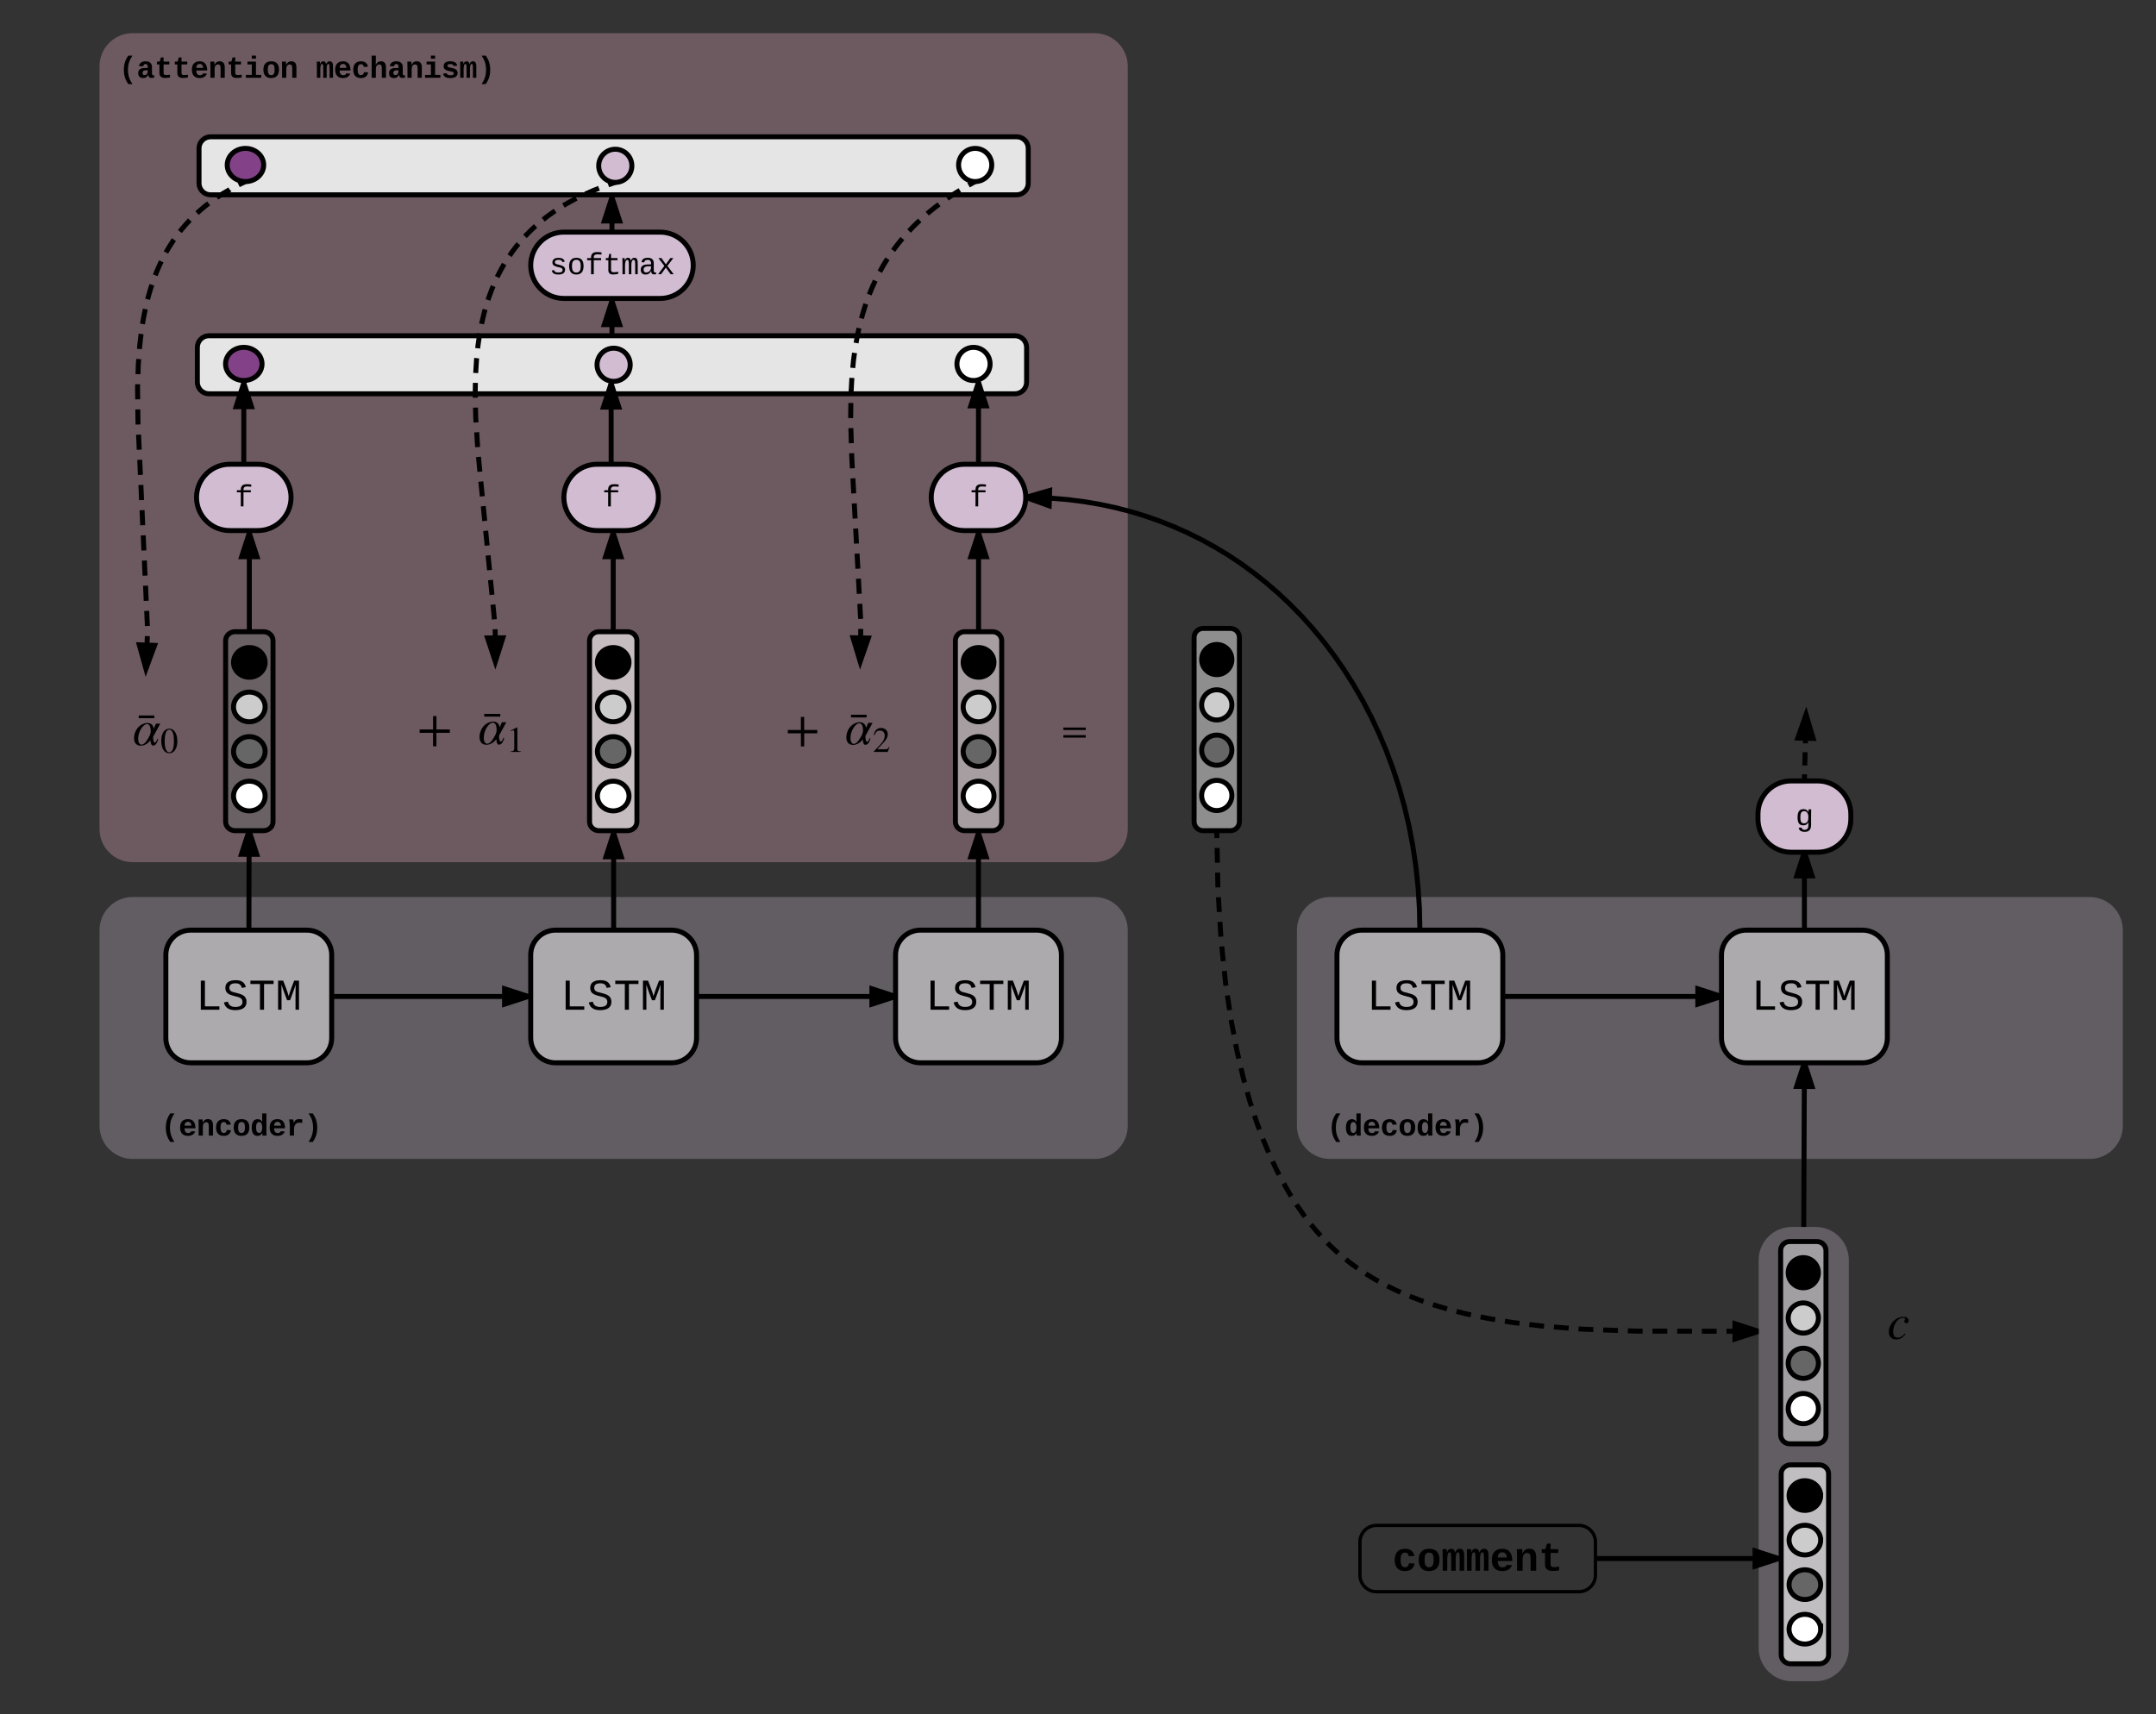 <svg xmlns="http://www.w3.org/2000/svg" xmlns:xlink="http://www.w3.org/1999/xlink" xmlns:lucid="lucid" width="1300" height="1034"><rect width="100%" height="100%" fill="#333333" stroke="none"/><g transform="translate(0 -320)" lucid:page-tab-id="0_0"><path d="M1060.4 1080c0-11.05 8.95-20 20-20h14.4c11.05 0 20 8.95 20 20v234c0 11.05-8.95 20-20 20h-14.4c-11.05 0-20-8.95-20-20z" stroke="#000" stroke-opacity="0" stroke-width=".5" fill="#d1bcd2" fill-opacity=".3"/><path d="M60 360c0-11.05 8.95-20 20-20h580c11.05 0 20 8.95 20 20v460c0 11.05-8.95 20-20 20H80c-11.05 0-20-8.95-20-20z" stroke="#000" stroke-opacity="0" stroke-width=".5" fill="#f5b5c8" fill-opacity=".3"/><path d="M60 881c0-11.05 8.95-20 20-20h580c11.05 0 20 8.95 20 20v118c0 11.05-8.95 20-20 20H80c-11.05 0-20-8.95-20-20z" stroke="#000" stroke-opacity="0" stroke-width=".5" fill="#d1bcd2" fill-opacity=".3"/><path d="M100 896c0-8.28 6.72-15 15-15h70c8.28 0 15 6.72 15 15v50c0 8.28-6.72 15-15 15h-70c-8.28 0-15-6.72-15-15z" stroke="#000" stroke-width="3" fill="#fff" fill-opacity=".48"/><use xlink:href="#a" transform="matrix(1,0,0,1,100,881) translate(17.995 47.995)"/><path d="M320 896c0-8.28 6.72-15 15-15h70c8.28 0 15 6.72 15 15v50c0 8.28-6.72 15-15 15h-70c-8.28 0-15-6.72-15-15z" stroke="#000" stroke-width="3" fill="#fff" fill-opacity=".48"/><use xlink:href="#a" transform="matrix(1,0,0,1,320,881) translate(17.995 47.995)"/><path d="M540 896c0-8.28 6.72-15 15-15h70c8.28 0 15 6.72 15 15v50c0 8.28-6.72 15-15 15h-70c-8.28 0-15-6.72-15-15z" stroke="#000" stroke-width="3" fill="#fff" fill-opacity=".48"/><use xlink:href="#a" transform="matrix(1,0,0,1,540,881) translate(17.995 47.995)"/><path d="M200 921h118.5" stroke="#000" stroke-width="3" fill="none"/><path d="M200 922.5v-3zM318.5 921l-14.27 4.64v-9.28z"/><path d="M320 919.9v2.2l-17.27 5.6v-13.4zm-14.27 3.67l7.92-2.57-7.92-2.57z"/><path d="M420 921h120" stroke="#000" stroke-width="3" fill="none"/><path d="M420 922.5v-3zM540 921l-14.27 4.64v-9.28z"/><path d="M540 919.42v3.16l-15.77 5.12v-13.4zm-12.77 4.15l7.92-2.57-7.92-2.57z"/><path d="M164.62 706.38c0-2.97-2.55-5.38-5.7-5.38h-17.16c-3.16 0-5.72 2.4-5.72 5.38v109.24c0 2.97 2.56 5.38 5.72 5.38h17.15c3.17 0 5.72-2.4 5.72-5.38z" stroke="#000" stroke-width="3" fill="#666" fill-opacity=".6"/><path d="M159.86 719.5c0 4.95-4.26 8.96-9.53 8.96-5.26 0-9.52-4-9.52-8.96 0-4.94 4.27-8.95 9.53-8.95 5.27 0 9.53 4 9.53 8.95z" stroke="#000" stroke-width="3"/><path d="M159.86 746.37c0 4.95-4.26 8.95-9.53 8.95-5.26 0-9.52-4-9.52-8.95 0-4.94 4.27-8.95 9.53-8.95 5.27 0 9.53 4 9.53 8.95z" stroke="#000" stroke-width="3" fill="#ccc"/><path d="M159.86 773.24c0 4.94-4.26 8.95-9.53 8.95-5.26 0-9.52-4.02-9.52-8.96 0-4.94 4.27-8.95 9.53-8.95 5.27 0 9.53 4 9.53 8.94z" stroke="#000" stroke-width="3" fill="#666"/><path d="M159.86 800.1c0 4.95-4.26 8.96-9.53 8.96-5.26 0-9.52-4-9.52-8.95 0-4.94 4.27-8.96 9.53-8.96 5.27 0 9.53 4.02 9.53 8.97z" stroke="#000" stroke-width="3" fill="#fff"/><path d="M384.04 706.38c0-2.97-2.56-5.38-5.72-5.38h-17.15c-3.15 0-5.7 2.4-5.7 5.38v109.24c0 2.97 2.55 5.38 5.7 5.38h17.15c3.16 0 5.72-2.4 5.72-5.38z" stroke="#000" stroke-width="3" fill="#fff" fill-opacity=".6"/><path d="M379.28 719.5c0 4.95-4.27 8.96-9.53 8.96-5.27 0-9.53-4-9.53-8.96 0-4.94 4.26-8.95 9.53-8.95 5.26 0 9.53 4 9.53 8.95z" stroke="#000" stroke-width="3"/><path d="M379.28 746.37c0 4.95-4.27 8.95-9.53 8.95-5.27 0-9.53-4-9.53-8.95 0-4.94 4.26-8.95 9.53-8.95 5.26 0 9.53 4 9.53 8.95z" stroke="#000" stroke-width="3" fill="#ccc"/><path d="M379.28 773.24c0 4.94-4.27 8.95-9.53 8.95-5.27 0-9.53-4.02-9.53-8.96 0-4.94 4.26-8.95 9.53-8.95 5.26 0 9.53 4 9.53 8.94z" stroke="#000" stroke-width="3" fill="#666"/><path d="M379.28 800.1c0 4.95-4.27 8.96-9.53 8.96-5.27 0-9.53-4-9.53-8.95 0-4.94 4.26-8.96 9.53-8.96 5.26 0 9.53 4.02 9.53 8.97z" stroke="#000" stroke-width="3" fill="#fff"/><path d="M604 706.38c0-2.97-2.5-5.38-5.58-5.38h-16.75c-3.1 0-5.6 2.4-5.6 5.38v109.24c0 2.97 2.5 5.38 5.6 5.38h16.75c3.08 0 5.58-2.4 5.58-5.38z" stroke="#000" stroke-width="3" fill="#ccc" fill-opacity=".6"/><path d="M599.35 719.5c0 4.95-4.17 8.96-9.3 8.96-5.15 0-9.3-4-9.3-8.96 0-4.94 4.15-8.95 9.3-8.95 5.13 0 9.3 4 9.3 8.95z" stroke="#000" stroke-width="3"/><path d="M599.35 746.37c0 4.95-4.17 8.95-9.3 8.95-5.15 0-9.3-4-9.3-8.95 0-4.94 4.15-8.95 9.3-8.95 5.13 0 9.3 4 9.3 8.95z" stroke="#000" stroke-width="3" fill="#ccc"/><path d="M599.35 773.24c0 4.94-4.17 8.95-9.3 8.95-5.15 0-9.3-4.02-9.3-8.96 0-4.94 4.15-8.95 9.3-8.95 5.13 0 9.3 4 9.3 8.94z" stroke="#000" stroke-width="3" fill="#666"/><path d="M599.35 800.1c0 4.95-4.17 8.96-9.3 8.96-5.15 0-9.3-4-9.3-8.95 0-4.94 4.15-8.96 9.3-8.96 5.13 0 9.3 4.02 9.3 8.97z" stroke="#000" stroke-width="3" fill="#fff"/><path d="M590 881v-58.5" stroke="#000" stroke-width="3" fill="none"/><path/><path d="M594.64 836.77h-9.28L590 822.5z"/><path d="M596.7 838.27h-13.4l5.6-17.27h2.2zm-9.27-3h5.14l-2.57-7.92z"/><path d="M370 881v-58.5" stroke="#000" stroke-width="3" fill="none"/><path/><path d="M374.64 836.77h-9.28L370 822.5z"/><path d="M376.7 838.27h-13.4l5.6-17.27h2.2zm-9.27-3h5.14l-2.57-7.92z"/><path d="M150.08 881l.13-60" stroke="#000" stroke-width="3" fill="none"/><path d="M150.08 881h-1.5zM154.8 835.28l-9.26-.02L150.2 821z"/><path d="M156.88 836.78l-13.4-.03 5.15-15.75h3.15zm-9.27-3.02h5.15l-2.55-7.9z"/><path d="M561.5 620c0-11.05 8.95-20 20-20h17c11.05 0 20 8.95 20 20s-8.95 20-20 20h-17c-11.05 0-20-8.95-20-20z" stroke="#000" stroke-width="3" fill="#d1bcd2"/><use xlink:href="#b" transform="matrix(1,0,0,1,561.5,600) translate(23.099 25.396)"/><path d="M118.5 620c0-11.05 8.95-20 20-20h17c11.05 0 20 8.95 20 20s-8.95 20-20 20h-17c-11.05 0-20-8.95-20-20z" stroke="#000" stroke-width="3" fill="#d1bcd2"/><use xlink:href="#b" transform="matrix(1,0,0,1,118.5,600) translate(23.099 25.396)"/><path d="M340 620c0-11.05 8.95-20 20-20h17c11.05 0 20 8.95 20 20s-8.95 20-20 20h-17c-11.05 0-20-8.95-20-20z" stroke="#000" stroke-width="3" fill="#d1bcd2"/><use xlink:href="#b" transform="matrix(1,0,0,1,340,600) translate(23.099 25.396)"/><path d="M590.04 701v-59.5" stroke="#000" stroke-width="3" fill="none"/><path d="M591.54 701h-3 3zM594.68 655.77h-9.27l4.64-14.27z"/><path d="M596.74 657.27h-13.4l5.6-17.27h2.2zm-9.27-3h5.14l-2.56-7.92z"/><path d="M150.33 701v-59.5" stroke="#000" stroke-width="3" fill="none"/><path d="M151.83 701h-3 3zM154.97 655.77h-9.27l4.63-14.27z"/><path d="M157.03 657.27h-13.4l5.6-17.27h2.2zm-9.27-3h5.14l-2.57-7.92z"/><path d="M369.75 701v-59.5" stroke="#000" stroke-width="3" fill="none"/><path d="M371.25 701h-3 3zM374.38 655.77h-9.27l4.65-14.27z"/><path d="M376.45 657.27h-13.4l5.6-17.27h2.2zm-9.27-3h5.14l-2.57-7.92z"/><path d="M119 529.5c0-3.87 3.13-7 7-7h486c3.87 0 7 3.13 7 7v21c0 3.87-3.13 7-7 7H126c-3.87 0-7-3.13-7-7z" stroke="#000" stroke-width="3" fill="#e5e5e5"/><path d="M597 539.5c0 5.52-4.48 10-10 10s-10-4.48-10-10 4.48-10 10-10 10 4.48 10 10z" stroke="#000" stroke-width="3" fill="#fff"/><path d="M380 540c0 5.52-4.48 10-10 10s-10-4.48-10-10 4.48-10 10-10 10 4.48 10 10z" stroke="#000" stroke-width="3" fill="#d1bcd2"/><path d="M158 539.5c0 5.52-4.92 10-11 10s-11-4.48-11-10 4.92-10 11-10 11 4.48 11 10z" stroke="#000" stroke-width="3" fill="#834187"/><path d="M147 600v-49" stroke="#000" stroke-width="3" fill="none"/><path/><path d="M151.64 565.28h-9.28L147 551z"/><path d="M147 549.5l1.04-.14 5.66 17.42h-13.4l5.66-17.42zm-2.57 14.28h5.14l-2.57-7.9z"/><path d="M368.5 600v-48.72" stroke="#000" stroke-width="3" fill="none"/><path/><path d="M373.14 565.54h-9.28l4.64-14.26z"/><path d="M369.64 549.94l5.56 17.1h-13.4l5.67-17.45zm-3.7 14.1h5.13l-2.57-7.9z"/><path d="M590 600v-49.46" stroke="#000" stroke-width="3" fill="none"/><path/><path d="M594.64 564.8h-9.28l4.64-14.26z"/><path d="M596.7 566.3h-13.4l5.56-17.1 1.3-.2.78-.4zm-9.27-3h5.14l-2.57-7.9z"/><path d="M320 480c0-11.05 8.95-20 20-20h58c11.05 0 20 8.95 20 20s-8.95 20-20 20h-58c-11.05 0-20-8.95-20-20z" stroke="#000" stroke-width="3" fill="#d1bcd2"/><use xlink:href="#c" transform="matrix(1,0,0,1,320,460) translate(11.194 25.396)"/><path d="M369 522.5v-21" stroke="#000" stroke-width="3" fill="none"/><path/><path d="M373.64 515.77h-9.28L369 501.5z"/><path d="M375.7 517.27h-13.4l5.6-17.27h2.2zm-9.27-3h5.14l-2.57-7.92z"/><path d="M120 409.5c0-3.87 3.13-7 7-7h486c3.87 0 7 3.13 7 7v21c0 3.87-3.13 7-7 7H127c-3.87 0-7-3.13-7-7z" stroke="#000" stroke-width="3" fill="#e5e5e5"/><path d="M598 419.5c0 5.52-4.48 10-10 10s-10-4.48-10-10 4.48-10 10-10 10 4.48 10 10z" stroke="#000" stroke-width="3" fill="#fff"/><path d="M381 420c0 5.52-4.48 10-10 10s-10-4.48-10-10 4.48-10 10-10 10 4.48 10 10z" stroke="#000" stroke-width="3" fill="#d1bcd2"/><path d="M159 419.5c0 5.52-4.92 10-11 10s-11-4.48-11-10 4.92-10 11-10 11 4.48 11 10z" stroke="#000" stroke-width="3" fill="#834187"/><path d="M369 460v-21" stroke="#000" stroke-width="3" fill="none"/><path/><path d="M373.64 453.27h-9.28L369 439z"/><path d="M375.7 454.77h-13.4l5.6-17.27h2.2zm-9.27-3h5.14l-2.57-7.92z"/><path d="M251.53 750h67.97v24h-67.97z" fill="#fff" fill-opacity="0"/><path d="M271.24 762h-8.08v8.1h-2.05V762h-8.08v-2.03h8.1v-8.1h2.04v8.1h8.08V762M305.3 755.57l-4.4 8.1v.54c0 1.5.38 3.08 1.06 3.08.43 0 .93-.6 1.58-2.3l.5.23c-.7 2.3-1.65 3.9-3.13 3.9-1.17 0-1.54-1.35-1.6-3.24-1.56 1.9-3.7 3.3-6.02 3.3-3 0-4.15-2.1-4.15-4.7 0-2.5 1.08-5.14 2.82-6.9 1.36-1.4 3.44-2.4 5.36-2.4 2.64 0 3.92 1.86 3.92 3.7l1.42-3.3h2.67m-5.88 4.84c0-2.1-.4-4.58-2.4-4.58-1.94 0-5.35 4.2-5.35 9.14 0 1.76.56 3.56 2.14 3.56 2.18 0 4.3-4.18 5.12-5.92.13-.6.5-1.36.5-2.2M301.65 752.22H292v-1.67h9.65v1.67M314.04 773.5H308v-.33c1.62-.1 2.08-.55 2.08-1.75v-9.84c0-.75-.2-1.08-.66-1.08-.22 0-.6.1-1 .27l-.58.22v-.32l3.92-2 .2.07v13.08c0 .95.44 1.34 2.08 1.34v.33"/><path d="M473.55 750.54H540V774h-66.45z" fill="#fff" fill-opacity="0"/><path d="M492.82 762.28h-7.9v7.9h-2v-7.9H475v-2h7.9v-7.9h2v7.9h7.9v2M526.12 755.98l-4.3 7.9v.55c0 1.46.37 3 1.03 3 .43 0 .9-.57 1.55-2.24l.48.2c-.66 2.24-1.6 3.82-3.06 3.82-1.15 0-1.5-1.33-1.57-3.18-1.52 1.85-3.6 3.24-5.88 3.24-2.94 0-4.06-2.06-4.06-4.6 0-2.46 1.07-5.03 2.76-6.76 1.34-1.37 3.37-2.34 5.25-2.34 2.58 0 3.82 1.82 3.82 3.6l1.4-3.2h2.6m-5.75 4.73c0-2.05-.4-4.48-2.34-4.48-1.9 0-5.24 4.12-5.24 8.94 0 1.73.54 3.48 2.08 3.48 2.12 0 4.18-4.1 5-5.78.12-.58.5-1.34.5-2.15M522.55 752.7h-9.42v-1.63h9.42v1.64M536.38 770.58l-1.16 2.93h-8.38v-.25l3.82-4.05c2-2.12 2.78-3.74 2.78-5.57 0-1.95-1.15-3.02-2.97-3.02-1.55 0-2.3.7-3.15 2.8l-.45-.1c.45-2.52 1.82-4.27 4.45-4.27 2.42 0 3.97 1.65 3.97 3.77 0 1.7-.85 3.3-2.76 5.3L529 771.9h5.02c.9 0 1.35-.23 2.06-1.43"/><path d="M80 751h30.5v23.76H80z" fill="#fff" fill-opacity="0"/><path d="M96.64 756.44l-4.3 7.9v.56c0 1.45.36 3 1.02 3 .43 0 .9-.58 1.55-2.25l.5.22c-.67 2.24-1.6 3.8-3.07 3.8-1.15 0-1.5-1.32-1.57-3.17-1.52 1.85-3.6 3.25-5.88 3.25-2.94 0-4.06-2.07-4.06-4.6 0-2.46 1.06-5.04 2.76-6.77 1.33-1.36 3.36-2.33 5.24-2.33 2.57 0 3.82 1.82 3.82 3.6l1.4-3.2h2.6m-5.76 4.72c0-2.06-.4-4.48-2.33-4.48-1.9 0-5.25 4.1-5.25 8.92 0 1.73.55 3.5 2.1 3.5 2.1 0 4.18-4.1 5-5.8.1-.57.48-1.33.48-2.15M93.06 753.17h-9.42v-1.64h9.42v1.64M106.93 766.9c0 3.7-1.35 7.38-4.84 7.38-3.67 0-4.85-4-4.85-7.5 0-3.8 1.48-7.3 4.93-7.3 2.8 0 4.75 3.03 4.75 7.43m-2.05.1c0-4.44-.95-6.95-2.83-6.95-1.78 0-2.74 2.53-2.74 6.88s.95 6.8 2.8 6.8c1.8 0 2.78-2.48 2.78-6.72"/><path d="M747.33 704.47c0-3.02-2.44-5.47-5.46-5.47h-16.4c-3.02 0-5.47 2.45-5.47 5.47v111.06c0 3.02 2.45 5.47 5.47 5.47h16.4c3.02 0 5.46-2.45 5.46-5.47z" stroke="#000" stroke-width="3" fill="#ccc" fill-opacity=".6"/><path d="M742.78 717.8c0 5.04-4.08 9.1-9.1 9.1-5.05 0-9.12-4.06-9.12-9.1 0-5 4.07-9.1 9.1-9.1 5.04 0 9.12 4.1 9.12 9.1z" stroke="#000" stroke-width="3"/><path d="M742.78 745.13c0 5.02-4.08 9.1-9.1 9.1-5.05 0-9.12-4.08-9.12-9.1 0-5.03 4.07-9.1 9.1-9.1 5.04 0 9.12 4.07 9.12 9.1z" stroke="#000" stroke-width="3" fill="#ccc"/><path d="M742.78 772.44c0 5.03-4.08 9.1-9.1 9.1-5.05 0-9.12-4.07-9.12-9.1 0-5.02 4.07-9.1 9.1-9.1 5.04 0 9.12 4.08 9.12 9.1z" stroke="#000" stroke-width="3" fill="#666"/><path d="M742.78 799.76c0 5.03-4.08 9.1-9.1 9.1-5.05 0-9.12-4.07-9.12-9.1 0-5.03 4.07-9.1 9.1-9.1 5.04 0 9.12 4.07 9.12 9.1z" stroke="#000" stroke-width="3" fill="#fff"/><path d="M1138 1113.64h13.47v14.72H1138z" fill="#fff" fill-opacity="0"/><path d="M1148.6 1124.27l.5.3c-1.86 2.34-3.46 3.28-5.74 3.28-2.8 0-4.45-1.58-4.45-4.67 0-2.82 1.58-5.45 3.74-7.18 1.48-1.18 3.2-1.85 5.06-1.85 1.84 0 3.18 1.03 3.18 2.46 0 .82-.67 1.46-1.46 1.46-.84 0-1.18-.6-1.18-1.2 0-.56.46-.9.46-1.47 0-.37-.43-.6-1.12-.6-1.22 0-2.43.53-3.3 1.44-1.7 1.8-2.77 4.37-2.77 7.06 0 2.18.98 3.46 2.7 3.46 1.62 0 2.77-.76 4.4-2.5"/><path d="M32 980h227v39H32z" stroke="#000" stroke-opacity="0" stroke-width="3" fill="#fff" fill-opacity="0"/><use xlink:href="#d" transform="matrix(1,0,0,1,37,985) translate(59.892 19.896)"/><path d="M782 881c0-11.05 8.95-20 20-20h458c11.05 0 20 8.95 20 20v118c0 11.05-8.95 20-20 20H802c-11.05 0-20-8.95-20-20z" stroke="#000" stroke-opacity="0" stroke-width=".5" fill="#d1bcd2" fill-opacity=".3"/><path d="M806.14 896c0-8.28 6.72-15 15-15h70c8.3 0 15 6.72 15 15v50c0 8.28-6.7 15-15 15h-70c-8.28 0-15-6.72-15-15z" stroke="#000" stroke-width="3" fill="#fff" fill-opacity=".48"/><use xlink:href="#a" transform="matrix(1,0,0,1,806.141,881) translate(17.995 47.995)"/><path d="M1038 896c0-8.28 6.72-15 15-15h70c8.28 0 15 6.72 15 15v50c0 8.28-6.72 15-15 15h-70c-8.28 0-15-6.72-15-15z" stroke="#000" stroke-width="3" fill="#fff" fill-opacity=".48"/><use xlink:href="#a" transform="matrix(1,0,0,1,1038,881) translate(17.995 47.995)"/><path d="M906.14 921H1038" stroke="#000" stroke-width="3" fill="none"/><path/><path d="M1038 921l-14.27 4.64v-9.28z"/><path d="M1038 919.42v3.16l-15.77 5.12v-13.4zm-12.77 4.15l7.92-2.57-7.92-2.57z"/><path d="M820 1250c0-5.52 4.48-10 10-10h122c5.52 0 10 4.48 10 10v20c0 5.52-4.48 10-10 10H830c-5.52 0-10-4.48-10-10z" stroke="#000" stroke-width="2" fill="#fff" fill-opacity="0"/><use xlink:href="#e" transform="matrix(1,0,0,1,825,1245) translate(14.658 22.329)"/><path d="M1102.58 1208.88c0-2.97-2.55-5.38-5.7-5.38h-17.16c-3.16 0-5.72 2.4-5.72 5.38v109.24c0 2.97 2.56 5.38 5.72 5.38h17.15c3.16 0 5.7-2.4 5.7-5.38z" stroke="#000" stroke-width="3" fill="#fff" fill-opacity=".6"/><path d="M1097.82 1222c0 4.95-4.26 8.96-9.53 8.96s-9.54-4-9.54-8.96c0-4.94 4.27-8.95 9.53-8.95s9.52 4 9.52 8.95z" stroke="#000" stroke-width="3"/><path d="M1097.82 1248.87c0 4.95-4.26 8.95-9.53 8.95s-9.54-4-9.54-8.95c0-4.94 4.27-8.95 9.53-8.95s9.52 4 9.52 8.95z" stroke="#000" stroke-width="3" fill="#ccc"/><path d="M1097.82 1275.74c0 4.94-4.26 8.95-9.53 8.95s-9.54-4.02-9.54-8.96c0-4.94 4.27-8.95 9.53-8.95s9.52 4 9.52 8.94z" stroke="#000" stroke-width="3" fill="#666"/><path d="M1097.82 1302.6c0 4.95-4.26 8.96-9.53 8.96s-9.54-4-9.54-8.95c0-4.94 4.27-8.96 9.53-8.96s9.52 4.02 9.52 8.97z" stroke="#000" stroke-width="3" fill="#fff"/><path d="M1087.6 1060l.4-99" stroke="#000" stroke-width="3" fill="none"/><path d="M1087.6 1060h-1.5zM1092.58 975.28l-9.27-.03L1088 961z"/><path d="M1094.64 976.8l-13.4-.06 5.18-15.74h3.16zm-9.26-3.04l5.14.02-2.54-7.93z"/><path d="M735 980h227v39H735z" stroke="#000" stroke-opacity="0" stroke-width="3" fill="#fff" fill-opacity="0"/><use xlink:href="#f" transform="matrix(1,0,0,1,740,985) translate(59.892 19.896)"/><path d="M856.14 881l-.27-12.9-.8-12.75-1.32-12.54-1.82-12.32-2.3-12.08-2.77-11.82-3.22-11.53-3.65-11.23-4.06-10.9-4.44-10.55-4.8-10.2-5.13-9.82-5.46-9.45-5.74-9.06-6.02-8.67-6.28-8.27-6.52-7.88-6.73-7.48-6.94-7.1-7.13-6.7-7.32-6.3-7.48-5.95-7.65-5.57-7.8-5.2-7.98-4.8-8.13-4.47-8.27-4.1-8.43-3.76-8.6-3.4-8.74-3.05-8.92-2.7-9.1-2.33-9.28-1.98-9.5-1.6-9.7-1.23-9.94-.82-10.2-.43-5.18-.05" stroke="#000" stroke-width="3" fill="none"/><path d="M857.64 881h-1.66l1.66-.04zM632.62 625.07L618.5 620l14.4-4.2z"/><path d="M634.05 627.18l-15.74-5.65.2-1.53-.05-1.44-.02-.1 16.04-4.67zm-10.7-7.03l7.83 2.8.16-5.12z"/><path d="M640.08 758.4h15.7v9.6h-15.7z" fill="#fff" fill-opacity="0"/><path d="M654.68 760.3h-13.5v-1.5h13.5v1.5m0 4.58h-13.5v-1.5h13.5v1.5"/><path d="M371 430l-7.1 2.47-6.37 2.52-5.76 2.55-5.23 2.6-4.8 2.63-4.4 2.66-4.06 2.7-3.78 2.75-3.5 2.77-3.3 2.84-3.08 2.9-2.9 2.97-2.75 3.04-2.6 3.14-2.44 3.24-2.33 3.35-2.22 3.5-2.1 3.64-2 3.82-1.9 4.03-1.8 4.3-1.7 4.56-1.6 4.9-1.48 5.3-1.36 5.8-1.22 6.42-1.05 7.16-.85 8.13-.6 9.46-.22 11.33.3 14.37 1.34 20.62 10.3 105.25.3 14.26-.07 7" fill="none"/><path d="M371 430l-4.23 1.47m-5.6 2.08l-3.64 1.44-4.6 2.04m-5.37 2.6l-1.02.5-4.8 2.64-2 1.2m-5.03 3.22l-1.42.95-3.78 2.74-2 1.58m-4.58 3.84l-.22.2-3.08 2.9-2.9 2.95-.2.2m-3.92 4.5l-1.22 1.47-2.45 3.24-1.7 2.45m-3.22 5.03l-1.72 3-2 3.83-.5 1.04m-2.43 5.45l-.77 1.82-1.7 4.57-.65 1.98m-1.73 5.7l-.7 2.53-1.36 5.8-.07.38m-1.1 5.86l-.05.18-1.05 7.16-.16 1.53m-.6 5.94l-.08.67-.52 8.28m-.17 5.96l-.13 6.55.05 2.4m.13 5.96l.13 6 .2 2.94m.4 5.96l.56 8.93m.5 5.94l.86 8.9m.58 5.95l.88 8.9m.58 5.94l.87 8.9m.58 5.95l.88 8.9m.58 5.94l.87 8.9m.58 5.95l.9 8.9m.57 5.93l.87 8.9m.44 5.96l.2 8.94m.04 5.97l-.05 4.5" stroke="#000" stroke-width="3" fill="none"/><path d="M374.33 430.36l-2.8 1.05-.53-1.4 3.02-.5z"/><path d="M298.67 719l-4.72-14.25 9.27-.06z" stroke="#000" stroke-width="3"/><path d="M588 429.5l-6.9 3.86-6.18 3.8-5.6 3.78-5.07 3.75-4.64 3.73-4.25 3.73-3.93 3.75-3.64 3.8-3.4 3.8-3.15 3.88-2.95 3.96-2.77 4.05-2.6 4.16-2.44 4.32-2.3 4.48-2.16 4.7-2.03 4.94-1.9 5.25-1.78 5.62-1.65 6.06-1.5 6.63-1.34 7.35-1.15 8.3-.93 9.62-.63 11.57-.2 14.9.72 22.93 5.46 99.15-.23 19.03-.18 4.6" fill="none"/><path d="M588 429.5l-3.97 2.22m-5.24 3.06l-3.88 2.4-3.77 2.53m-4.93 3.54l-1.97 1.45-4.64 3.73-.5.45m-4.53 4.03l-3.15 3-3.3 3.43m-4.02 4.53l-2.87 3.52-2.72 3.65m-3.4 5.02l-2.2 3.5-2.43 4.32m-2.73 5.4l-1.74 3.8-1.88 4.55m-2.08 5.7l-1.75 5.55-.87 3.16m-1.46 5.88l-.82 3.66-.96 5.27m-.94 6l-.6 4.38-.46 4.65m-.53 6.04l-.5 9.07m-.13 6.06l-.1 9.1m.12 6.05l.28 9.1m.2 6.05l.08 2.9.34 6.2m.33 6.04l.5 9.08m.33 6.06l.5 9.1m.33 6.04l.5 9.08m.34 6.06l.5 9.08m.33 6.05l.5 9.1m.33 6.05l.5 9.08m.07 6.06l-.1 9.08m-.08 6.06l-.18 4.55" stroke="#000" stroke-width="3" fill="none"/><path d="M591.34 429.28l-2.6 1.52-.74-1.3 3.16-.5v-.02z"/><path d="M518.67 719l-4.34-14.37 9.27.2z" stroke="#000" stroke-width="3"/><path d="M20 340h330v42.5H20z" stroke="#000" stroke-opacity="0" stroke-width="3" fill="#fff" fill-opacity="0"/><use xlink:href="#g" transform="matrix(1,0,0,1,25,345) translate(46.582 21.896)"/><use xlink:href="#h" transform="matrix(1,0,0,1,25,345) translate(165.401 21.896)"/><path d="M148 429.5l-4.97 2.4-4.55 2.44-4.2 2.47-3.88 2.53-3.62 2.57-3.37 2.6-3.16 2.7-2.98 2.73-2.82 2.8-2.67 2.9-2.54 3-2.42 3.13-2.3 3.24-2.2 3.4-2.12 3.57-2.02 3.77-1.94 4-1.86 4.3-1.77 4.6-1.7 5.02-1.6 5.5-1.5 6.07-1.36 6.82-1.24 7.8-1.05 9.12-.8 11.02-.45 14.1.24 20.4 5.76 124.93-.58 18.6-.32 5.3" fill="none"/><path d="M148 429.5l-4.1 1.98m-5.4 2.84l-.02.02-4.2 2.47-3.53 2.3m-4.94 3.55l-2.4 1.86-3.16 2.7-1.43 1.3m-4.35 4.23l-2.68 2.9-2.54 3-.76 1m-3.6 4.88l-.37.5-2.2 3.4-2.12 3.57-.14.27m-2.8 5.4l-1.02 2.1-1.86 4.3-.75 1.97m-2.05 5.73l-.65 1.93-1.6 5.5-.32 1.32m-1.4 5.9l-1.14 5.67-.53 3.3m-.88 6.02l-.87 7.6-.1 1.47m-.45 6.07l-.26 3.5-.17 5.62m-.2 6.07l-.07 2.4.08 6.7m.07 6.1l.1 7.6.06 1.5m.3 6.1l.4 9.1m.3 6.08l.4 9.1m.3 6.08l.4 9.12m.3 6.07l.4 9.1m.3 6.1l.4 9.1m.3 6.07l.4 9.12m.3 6.07l.4 9.12m.3 6.08l.4 9.1m-.03 6.1l-.3 9.1m-.2 6.08l-.27 4.55" stroke="#000" stroke-width="3" fill="none"/><path d="M151.35 429.42l-2.65 1.4-.7-1.32 3.12-.4.05-.03z"/><path d="M88 723.33l-4.04-14.44 9.26.37z" stroke="#000" stroke-width="3"/><path d="M1088 881v-47" stroke="#000" stroke-width="3" fill="none"/><path d="M1089.5 881h-3 3zM1092.64 848.27h-9.28L1088 834z"/><path d="M1094.7 849.77h-13.4l5.12-15.77h3.16zm-9.27-3h5.14l-2.57-7.92z"/><path d="M1060 811c0-11.05 8.95-20 20-20h16c11.05 0 20 8.95 20 20v3c0 11.05-8.95 20-20 20h-16c-11.05 0-20-8.95-20-20z" stroke="#000" stroke-width="3" fill="#d1bcd2"/><use xlink:href="#i" transform="matrix(1,0,0,1,1060,791) translate(22.599 26.896)"/><path d="M1088 791l1-40" fill="none"/><path d="M1088 791l.1-4m.13-5.33l.2-8m.14-5.34l.2-8m.13-5.33l.1-4" stroke="#000" stroke-width="3" fill="none"/><path d="M1088.02 791h-1.52v-.04z"/><path d="M1089 751l4.28 14.38-9.27-.23z" stroke="#000" stroke-width="3"/><path d="M1101 1074.27c0-3.02-2.45-5.47-5.47-5.47h-16.4c-3.02 0-5.46 2.45-5.46 5.47v111.06c0 3.02 2.44 5.47 5.46 5.47h16.4c3.02 0 5.47-2.45 5.47-5.47z" stroke="#000" stroke-width="3" fill="#ccc" fill-opacity=".6"/><path d="M1096.44 1087.6c0 5.04-4.07 9.1-9.1 9.1-5.04 0-9.12-4.06-9.12-9.1 0-5 4.08-9.1 9.1-9.1 5.05 0 9.12 4.1 9.12 9.1z" stroke="#000" stroke-width="3"/><path d="M1096.44 1114.93c0 5.02-4.07 9.1-9.1 9.1-5.04 0-9.12-4.08-9.12-9.1 0-5.03 4.08-9.1 9.1-9.1 5.05 0 9.12 4.07 9.12 9.1z" stroke="#000" stroke-width="3" fill="#ccc"/><path d="M1096.44 1142.24c0 5.03-4.07 9.1-9.1 9.1-5.04 0-9.12-4.07-9.12-9.1 0-5.02 4.08-9.1 9.1-9.1 5.05 0 9.12 4.08 9.12 9.1z" stroke="#000" stroke-width="3" fill="#666"/><path d="M1096.44 1169.56c0 5.03-4.07 9.1-9.1 9.1-5.04 0-9.12-4.07-9.12-9.1 0-5.03 4.08-9.1 9.1-9.1 5.05 0 9.12 4.07 9.12 9.1z" stroke="#000" stroke-width="3" fill="#fff"/><path d="M733.67 821l.72 35.67 1.88 30.3 2.7 25.75 3.23 21.96 3.6 18.85 3.8 16.3 3.95 14.16 4.03 12.4 4.07 10.94 4.07 9.7 4.07 8.66 4.04 7.76 4.04 7 4 6.32 4 5.75 4 5.25 3.96 4.8 3.97 4.4 3.98 4.07 4 3.74.22.2 4.1 3.53 4.38 3.45 4.66 3.36 4.98 3.3 5.35 3.22 5.8 3.16 6.27 3.1 6.88 3.03 7.56 2.97 8.4 2.9 9.44 2.82 10.7 2.72 12.38 2.6 14.6 2.4 17.8 2.2 23.04 1.86 34.5 1.3 73.56.08" fill="none"/><path d="M733.67 821l.1 4.47m.1 5.95l.2 8.92m.1 5.95l.2 8.92m.3 5.94l.56 8.9m.37 5.95l.56 8.92m.53 5.93l.92 8.87m.62 5.92l.74 7.08.26 1.8m.87 5.88l1.3 8.83m.9 5.9l1.66 8.76m1.1 5.84l.73 3.8 1.15 4.92m1.35 5.8l1.3 5.56.87 3.1m1.6 5.73l1.48 5.34 1.05 3.2m1.84 5.67l1.14 3.53 1.82 4.9m2.07 5.57l.18.47 3.26 7.76m2.46 5.43l2.43 5.17 1.48 2.85m2.77 5.26l3.83 6.65.68 1.07m3.18 5.02l.15.24 4 5.75.98 1.3m3.63 4.73l3.34 4.02 2.48 2.75m4.1 4.32l1.36 1.4 4 3.74.22.2.9.78m4.57 3.82l3 2.38 4.13 2.98m4.95 3.3l.57.37 5.35 3.23 1.76.95m5.25 2.82l5.06 2.5 3 1.32m5.48 2.34l5.96 2.34 2.38.82m5.63 1.95l.4.12 8.14 2.44m5.75 1.52l6.23 1.58 2.44.5m5.82 1.23l4.1.85 4.67.77m5.87.98l4.06.67 4.77.6m5.9.72l7.14.86 1.75.14m5.93.48l8.9.72m5.93.47l.54.05 8.4.3m5.94.24l8.92.33m5.95.2l5.3.2 3.62.02m5.95 0h8.93m5.95.02h8.93m5.95.02h8.93m5.96.02h8.92m5.96 0l4.46.02" stroke="#000" stroke-width="3" fill="none"/><path d="M732.17 821.03V821h1.63zM1060.4 1123l-14.27 4.62v-9.27z"/><path d="M1060.4 1121.42v3.16l-15.77 5.1v-13.4zm-12.77 4.14l7.92-2.57-7.9-2.6z"/><path d="M962 1260h110.5" stroke="#000" stroke-width="3" fill="none"/><path d="M962 1261.5v-3zM1072.5 1260l-14.27 4.64v-9.28z"/><path d="M1074 1258.9v2.2l-17.27 5.6v-13.4zm-14.27 3.67l7.92-2.57-7.92-2.57z"/><defs><path d="M237 0v-1349h191v1193h672V0H237" id="j"/><path d="M614-1226c-167 1-283 53-283 213 0 183 186 193 334 234 230 63 463 120 463 409 0 286-219 387-518 390C309 23 131-98 79-338l185-37c34 165 149 248 351 246 184-2 324-58 324-238 0-203-207-221-372-266-210-57-422-111-422-377 0-267 201-356 470-360 279-5 430 101 480 324l-188 33c-28-141-121-215-293-213" id="k"/><path d="M709-1193V0H519v-1193H76v-156h1076v156H709" id="l"/><path d="M285-1169c8 382 2 780 4 1169H129v-1349h237c86 239 188 461 253 720 69-258 169-481 255-720h225V0H937c2-390-5-788 6-1169-75 255-170 488-259 729H547c-90-240-185-475-262-729" id="m"/><g id="a"><use transform="matrix(0.013,0,0,0.013,0,0)" xlink:href="#j"/><use transform="matrix(0.013,0,0,0.013,16.003,0)" xlink:href="#k"/><use transform="matrix(0.013,0,0,0.013,32.005,0)" xlink:href="#l"/><use transform="matrix(0.013,0,0,0.013,48.008,0)" xlink:href="#m"/></g><path d="M839-1335c-182-6-269 67-259 253h491v142H580V0H400v-940H138v-142h262c-15-293 132-408 418-402 94 2 200 7 281 21v145c-75-10-177-14-260-17" id="n"/><use transform="matrix(0.009,0,0,0.009,0,0)" xlink:href="#n" id="b"/><path d="M873-819c-18-114-119-146-250-146-163 0-245 50-245 151 0 151 170 148 294 185 182 54 388 94 388 320 0 240-189 325-439 329-245 4-410-69-454-268l159-31c24 133 136 168 295 165 144-2 270-31 270-171 0-164-195-160-331-202-167-52-350-87-350-299 0-218 173-315 413-313 220 2 373 77 412 260" id="o"/><path d="M615-1102c343 0 484 203 482 560-1 347-147 562-488 562-336 0-475-219-479-562-4-349 156-560 485-560zm-8 989c240 0 301-180 301-429 0-245-55-427-290-427-236 0-299 181-299 427 0 243 61 429 288 429" id="p"/><path d="M682 16c-209 0-323-80-324-285v-671H190v-142h170l58-282h120v282h432v142H538v652c2 114 60 155 182 155 106 0 209-16 297-34v137C921-4 806 16 682 16" id="q"/><path d="M904-1102c199 0 220 177 220 381V0H956v-686c-3-114 0-215-60-264-70-33-125-4-158 71-26 56-39 140-39 252V0H531v-686c-3-114-1-215-61-264-78-41-136 24-157 84-24 69-39 159-39 259V0H105c-3-360 6-732-6-1082h149c6 50 3 123 8 175 36-100 83-195 216-195 135 0 166 79 196 196 42-105 93-196 236-196" id="r"/><path d="M1000-272c3 95 12 159 101 161 21 0 41-3 59-7V-6c-44 10-86 16-139 16-141 2-191-84-197-217h-6C748-76 648 20 446 20c-207 0-318-120-318-322 0-266 194-348 454-354l236-4c12-191-40-305-222-305-140 0-220 47-232 172l-188-17c33-204 181-292 423-292 255 0 401 118 401 364v466zm-683-27c0 109 63 184 175 182 166-3 259-96 306-217 24-65 20-120 20-200-232 7-501-28-501 235" id="s"/><path d="M932 0L611-444 288 0H94l415-556-397-526h199l300 421 298-421h201L713-558 1133 0H932" id="t"/><g id="c"><use transform="matrix(0.009,0,0,0.009,0,0)" xlink:href="#o"/><use transform="matrix(0.009,0,0,0.009,10.802,0)" xlink:href="#p"/><use transform="matrix(0.009,0,0,0.009,21.604,0)" xlink:href="#n"/><use transform="matrix(0.009,0,0,0.009,32.405,0)" xlink:href="#q"/><use transform="matrix(0.009,0,0,0.009,43.207,0)" xlink:href="#r"/><use transform="matrix(0.009,0,0,0.009,54.009,0)" xlink:href="#s"/><use transform="matrix(0.009,0,0,0.009,64.811,0)" xlink:href="#t"/></g><path d="M621-530c0 421 127 700 301 955H641C466 173 344-110 344-531s122-702 297-953h281c-174 254-301 534-301 954" id="u"/><path d="M1113-274C1038-96 884 20 626 20c-352 0-526-209-526-566 0-358 185-556 530-556 358 0 496 251 499 615H395c5 180 68 319 245 319 102 0 186-45 208-129zM857-663c-6-177-128-307-315-247-94 30-141 121-145 247h460" id="v"/><path d="M768-1103c247 0 336 167 336 416V0H824v-619c-3-164-24-273-171-273-164 0-229 142-229 312V0H143c-4-359 9-736-8-1082h268c7 63 12 146 13 215h4c67-145 160-236 348-236" id="w"/><path d="M1109-360C1066-122 902 20 624 20c-347 0-514-209-514-555 0-353 168-567 518-567 270 0 425 136 473 361l-283 14c-16-106-75-183-196-182-75 0-130 31-165 93s-52 152-52 270c0 249 74 374 221 374 120 0 188-82 201-201" id="x"/><path d="M616-1102c361 0 521 202 521 560 0 354-171 562-527 562C259 20 92-192 92-542c0-351 169-560 524-560zm-9 930c200-2 236-165 236-370 0-199-27-367-223-367-195 0-233 146-233 367 0 129 18 223 55 282s92 88 165 88" id="y"/><path d="M802-909c-3-189-2-383-2-575h281v1248c-1 83 4 168 8 236H817c-9-50-14-117-15-176h-4C735-49 651 20 482 20 191 20 97-238 97-539c0-243 66-432 221-519 50-28 108-42 175-42 162 2 253 78 309 191zm-70 658c91-113 93-462 2-584-46-61-145-100-224-53-96 56-119 190-120 349 0 123 17 214 52 275 46 82 130 115 222 74 25-12 46-33 68-61" id="z"/><path d="M875-1102c70 0 148 7 206 17v237c-110-17-267-37-359 15-123 69-192 207-192 395V0H250c-10-367 32-789-52-1082h271c19 69 36 149 46 228h4c52-151 151-250 356-248" id="A"/><path d="M885-531c0 421-122 704-297 956H307c174-255 301-534 301-955 0-420-127-700-301-954h281c175 251 297 532 297 953" id="B"/><g id="d"><use transform="matrix(0.009,0,0,0.009,0,0)" xlink:href="#u"/><use transform="matrix(0.009,0,0,0.009,10.802,0)" xlink:href="#v"/><use transform="matrix(0.009,0,0,0.009,21.604,0)" xlink:href="#w"/><use transform="matrix(0.009,0,0,0.009,32.405,0)" xlink:href="#x"/><use transform="matrix(0.009,0,0,0.009,43.207,0)" xlink:href="#y"/><use transform="matrix(0.009,0,0,0.009,54.009,0)" xlink:href="#z"/><use transform="matrix(0.009,0,0,0.009,64.811,0)" xlink:href="#v"/><use transform="matrix(0.009,0,0,0.009,75.612,0)" xlink:href="#A"/><use transform="matrix(0.009,0,0,0.009,86.414,0)" xlink:href="#B"/></g><path d="M934-1102c199 0 220 177 220 381V0H926c-2-260 10-533-4-785-4-72-14-138-83-138-34 0-61 27-81 81s-29 134-29 241V0H501c-2-260 9-533-5-785-4-72-13-138-82-138-46 0-65 47-80 93-21 67-30 155-30 248V0H75c-3-360 6-732-6-1082h209c6 50 3 123 8 175 36-100 83-195 216-195 135 0 166 79 196 196 42-105 93-196 236-196" id="C"/><path d="M711 13c-250 0-386-99-385-349l2-556H161v-190h181l88-282h176v282h385v190H606v530c-10 130 45 186 174 184 91-2 176-11 255-27v186C933-1 833 13 711 13" id="D"/><g id="e"><use transform="matrix(0.012,0,0,0.012,0,0)" xlink:href="#x"/><use transform="matrix(0.012,0,0,0.012,14.669,0)" xlink:href="#y"/><use transform="matrix(0.012,0,0,0.012,29.338,0)" xlink:href="#C"/><use transform="matrix(0.012,0,0,0.012,44.007,0)" xlink:href="#C"/><use transform="matrix(0.012,0,0,0.012,58.676,0)" xlink:href="#v"/><use transform="matrix(0.012,0,0,0.012,73.345,0)" xlink:href="#w"/><use transform="matrix(0.012,0,0,0.012,88.014,0)" xlink:href="#D"/></g><g id="f"><use transform="matrix(0.009,0,0,0.009,0,0)" xlink:href="#u"/><use transform="matrix(0.009,0,0,0.009,10.802,0)" xlink:href="#z"/><use transform="matrix(0.009,0,0,0.009,21.604,0)" xlink:href="#v"/><use transform="matrix(0.009,0,0,0.009,32.405,0)" xlink:href="#x"/><use transform="matrix(0.009,0,0,0.009,43.207,0)" xlink:href="#y"/><use transform="matrix(0.009,0,0,0.009,54.009,0)" xlink:href="#z"/><use transform="matrix(0.009,0,0,0.009,64.811,0)" xlink:href="#v"/><use transform="matrix(0.009,0,0,0.009,75.612,0)" xlink:href="#A"/><use transform="matrix(0.009,0,0,0.009,86.414,0)" xlink:href="#B"/></g><path d="M775-193C708-75 621 20 439 20 226 20 106-93 106-306c0-251 170-341 417-346l223-4c4-143-12-264-148-264-103 0-141 58-150 153l-293-14c37-219 194-321 455-321 263 0 418 130 417 390v392c1 84 5 161 89 160 21 0 42-2 62-6v152c-57 15-108 27-180 26-145 0-202-73-217-205h-6zm-256 17c168 0 234-139 227-325-166 4-347-25-347 173 0 94 33 152 120 152" id="E"/><path d="M794-190h353V0H118v-190h395v-702H223v-190h571v892zM513-1277v-207h281v207H513" id="F"/><g id="g"><use transform="matrix(0.009,0,0,0.009,0,0)" xlink:href="#u"/><use transform="matrix(0.009,0,0,0.009,10.802,0)" xlink:href="#E"/><use transform="matrix(0.009,0,0,0.009,21.604,0)" xlink:href="#D"/><use transform="matrix(0.009,0,0,0.009,32.405,0)" xlink:href="#D"/><use transform="matrix(0.009,0,0,0.009,43.207,0)" xlink:href="#v"/><use transform="matrix(0.009,0,0,0.009,54.009,0)" xlink:href="#w"/><use transform="matrix(0.009,0,0,0.009,64.811,0)" xlink:href="#D"/><use transform="matrix(0.009,0,0,0.009,75.612,0)" xlink:href="#F"/><use transform="matrix(0.009,0,0,0.009,86.414,0)" xlink:href="#y"/><use transform="matrix(0.009,0,0,0.009,97.216,0)" xlink:href="#w"/></g><path d="M424-1484c-2 206 5 424-8 618h4c67-145 160-234 348-236 251-3 335 167 336 416V0H824v-621c0-150-23-276-173-270-163 7-227 142-227 312V0H143v-1484h281" id="G"/><path d="M622-916c-112 2-200 14-200 111 0 90 89 101 168 121 234 58 514 77 514 368C1104-4 751 54 434 5 267-21 161-112 121-270l247-37c24 111 113 145 252 141 114-3 226-12 226-124 0-101-103-113-192-134-225-54-490-76-490-351 0-247 201-328 458-328 245 0 413 88 457 292l-249 26c-16-98-92-133-208-131" id="H"/><g id="h"><use transform="matrix(0.009,0,0,0.009,0,0)" xlink:href="#C"/><use transform="matrix(0.009,0,0,0.009,10.802,0)" xlink:href="#v"/><use transform="matrix(0.009,0,0,0.009,21.604,0)" xlink:href="#x"/><use transform="matrix(0.009,0,0,0.009,32.405,0)" xlink:href="#G"/><use transform="matrix(0.009,0,0,0.009,43.207,0)" xlink:href="#E"/><use transform="matrix(0.009,0,0,0.009,54.009,0)" xlink:href="#w"/><use transform="matrix(0.009,0,0,0.009,64.811,0)" xlink:href="#F"/><use transform="matrix(0.009,0,0,0.009,75.612,0)" xlink:href="#H"/><use transform="matrix(0.009,0,0,0.009,86.414,0)" xlink:href="#C"/><use transform="matrix(0.009,0,0,0.009,97.216,0)" xlink:href="#B"/></g><path d="M1048-32c-2 300-135 456-433 456-222-1-358-88-400-267l184-25c22 99 100 157 222 156 184-2 248-125 248-315 0-64 3-133-2-194C807-100 706-13 524-12c-306 0-381-228-381-537 0-318 85-550 400-550 164 0 271 83 325 202h3c1-60 3-134 12-185h171c-13 339-4 702-6 1050zM585-145c210-8 284-178 284-406 0-192-52-331-177-392-33-16-69-22-104-22-223 2-259 184-259 414 0 229 31 415 256 406" id="I"/><use transform="matrix(0.009,0,0,0.009,0,0)" xlink:href="#I" id="i"/></defs></g></svg>
